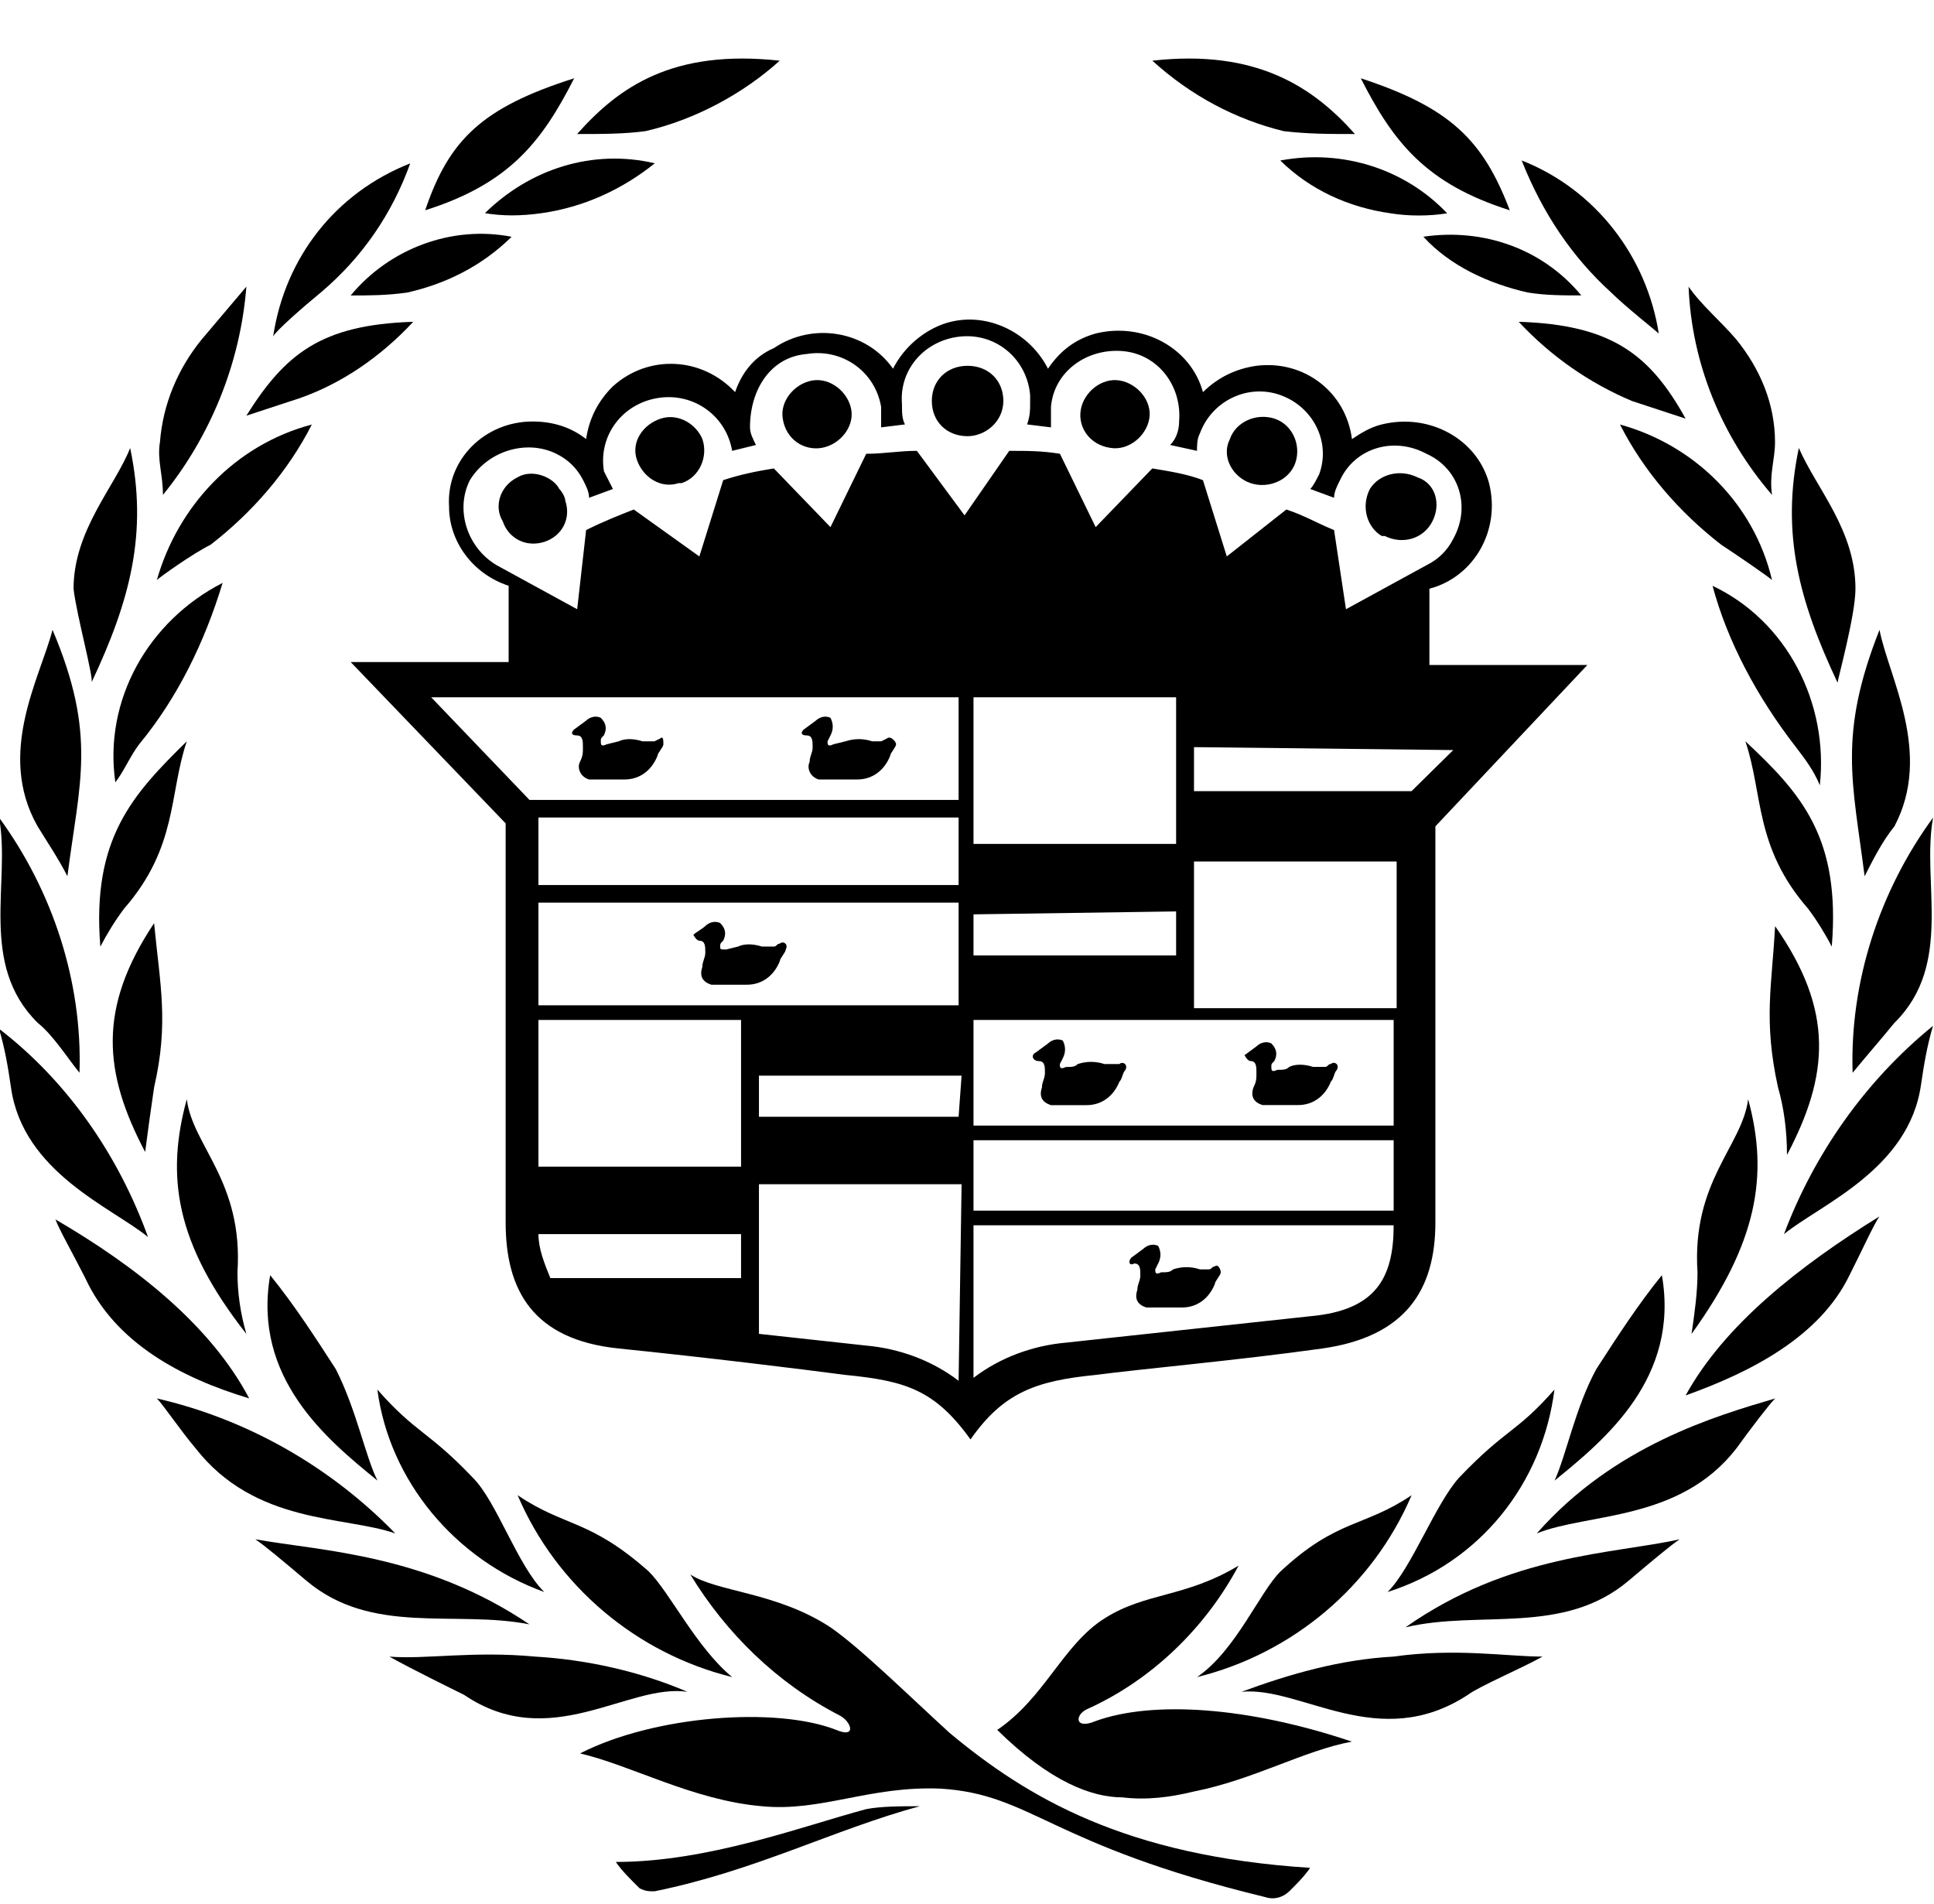 <svg width="64" height="63" viewBox="0 0 64 63" fill="none" xmlns="http://www.w3.org/2000/svg">
<g clip-path="url(#clip0_10704_16236)">
<path d="M36.254 56.949C35.564 57.241 35.564 56.755 35.958 56.561C38.128 55.59 39.903 53.843 40.987 51.805C39.212 52.873 37.931 52.678 36.55 53.552C35.169 54.426 34.578 56.173 33 57.241C34.775 58.988 36.156 59.473 37.142 59.473C37.931 59.57 38.719 59.473 39.508 59.279C41.48 58.891 43.157 57.92 44.735 57.629C41.283 56.464 38.128 56.27 36.254 56.949Z" fill="black"/>
<path d="M28.662 59.863C26.493 60.445 23.436 61.61 20.379 61.61C20.576 61.901 20.872 62.192 21.168 62.484C21.365 62.581 21.464 62.581 21.661 62.581C25.014 61.901 27.577 60.542 30.437 59.766C29.846 59.766 29.155 59.766 28.662 59.863Z" fill="black"/>
<path d="M46.115 54.815C44.34 54.912 42.664 55.397 41.086 55.98C43.058 55.786 45.622 58.018 48.58 56.077C48.975 55.786 50.355 55.203 51.046 54.815C49.862 54.815 48.186 54.524 46.115 54.815Z" fill="black"/>
<path d="M39.613 55.493C42.769 54.716 45.431 52.484 46.713 49.475C45.136 50.542 44.248 50.251 42.374 51.998C41.684 52.678 40.895 54.619 39.613 55.493Z" fill="black"/>
<path d="M25.803 2.008C22.253 1.62 20.478 2.882 19.098 4.435C19.887 4.435 20.675 4.435 21.366 4.338C23.042 3.95 24.62 3.076 25.803 2.008Z" fill="black"/>
<path d="M17.921 7.054C19.301 6.859 20.583 6.277 21.668 5.403C19.597 4.918 17.526 5.598 16.047 7.054C16.639 7.151 17.23 7.151 17.921 7.054Z" fill="black"/>
<path d="M10.617 9.677C11.997 8.512 12.983 7.056 13.575 5.406C11.11 6.377 9.434 8.512 9.039 11.133C9.138 10.939 10.025 10.163 10.617 9.677Z" fill="black"/>
<path d="M11.605 9.777C12.197 9.777 12.789 9.777 13.479 9.68C14.761 9.388 15.944 8.806 16.93 7.835C14.958 7.447 12.887 8.224 11.605 9.777Z" fill="black"/>
<path d="M13.675 10.648C10.618 10.745 9.434 11.716 8.152 13.755C8.744 13.56 9.336 13.366 9.927 13.172C11.308 12.687 12.59 11.813 13.675 10.648Z" fill="black"/>
<path d="M19.001 2.59C15.944 3.561 14.859 4.628 14.07 6.958C16.831 6.084 17.916 4.725 19.001 2.59Z" fill="black"/>
<path d="M7.367 19.287C4.902 20.549 3.423 23.17 3.817 25.888C4.113 25.5 4.31 25.014 4.606 24.626C5.888 23.073 6.776 21.229 7.367 19.287Z" fill="black"/>
<path d="M-0.031 34.041C0.166 34.721 0.265 35.303 0.363 35.982C0.758 38.797 3.716 39.962 4.899 40.933C3.913 38.215 2.237 35.788 -0.031 34.041Z" fill="black"/>
<path d="M12.491 48.99C12.097 48.214 11.801 46.66 11.111 45.301C10.421 44.234 9.73 43.166 8.941 42.195C8.35 45.593 10.815 47.631 12.491 48.99Z" fill="black"/>
<path d="M18.011 52.678C17.123 51.805 16.433 49.669 15.644 48.893C14.165 47.339 13.77 47.437 12.488 45.98C12.883 48.99 15.052 51.611 18.011 52.678Z" fill="black"/>
<path d="M1.836 40.35C1.935 40.641 2.428 41.514 2.822 42.291C3.808 44.426 5.978 45.591 8.246 46.271C6.964 43.844 4.498 41.903 1.836 40.35Z" fill="black"/>
<path d="M8.449 50.934C8.745 51.128 9.435 51.71 10.126 52.293C12.295 54.137 15.056 53.263 17.521 53.749C14.07 51.419 10.619 51.322 8.449 50.934Z" fill="black"/>
<path d="M5.191 46.273C5.389 46.468 5.98 47.341 6.473 47.924C8.446 50.447 11.404 50.156 13.08 50.739C10.911 48.506 8.15 46.953 5.191 46.273Z" fill="black"/>
<path d="M7.858 42.1C8.055 39.091 6.378 37.926 6.181 36.373C5.491 38.897 5.787 41.129 8.153 44.139C7.956 43.459 7.858 42.78 7.858 42.1Z" fill="black"/>
<path d="M4.803 38.118C4.902 37.342 5 36.662 5.099 35.983C5.592 33.847 5.296 32.585 5.099 30.547C3.225 33.362 3.423 35.497 4.803 38.118Z" fill="black"/>
<path d="M1.251 33.848C1.744 34.236 2.237 35.012 2.631 35.498C2.73 32.489 1.744 29.48 -0.031 27.053C0.363 29.188 -0.722 31.906 1.251 33.848Z" fill="black"/>
<path d="M3.321 31.324C3.519 30.936 3.814 30.451 4.11 30.062C5.885 28.024 5.589 26.276 6.181 24.529C4.406 26.276 3.026 27.733 3.321 31.324Z" fill="black"/>
<path d="M3.025 22.59C4.307 19.872 4.899 17.639 4.307 14.824C3.814 16.086 2.434 17.542 2.434 19.484C2.532 20.357 3.124 22.493 3.025 22.59Z" fill="black"/>
<path d="M2.231 28.994C2.626 25.887 3.217 24.334 1.738 20.84C1.344 22.393 -0.136 24.917 1.245 27.343C1.541 27.829 1.935 28.411 2.231 28.994Z" fill="black"/>
<path d="M10.319 14.047C7.755 14.726 5.882 16.765 5.191 19.192C5.29 19.095 6.375 18.318 6.966 18.027C8.347 16.959 9.53 15.6 10.319 14.047Z" fill="black"/>
<path d="M5.392 16.376C6.97 14.435 7.956 12.008 8.153 9.484C7.66 10.067 7.167 10.649 6.674 11.232C5.885 12.202 5.392 13.367 5.293 14.629C5.195 15.211 5.392 15.697 5.392 16.376Z" fill="black"/>
<path d="M44.838 4.435C43.458 2.882 41.584 1.62 38.133 2.008C39.415 3.173 40.894 3.95 42.472 4.338C43.261 4.435 44.049 4.435 44.838 4.435Z" fill="black"/>
<path d="M42.367 5.311C43.353 6.282 44.635 6.864 46.016 7.058C46.607 7.155 47.298 7.155 47.889 7.058C46.509 5.602 44.438 4.923 42.367 5.311Z" fill="black"/>
<path d="M53.314 9.677C53.807 10.162 54.793 10.939 54.892 11.036C54.497 8.512 52.821 6.279 50.355 5.309C51.046 7.056 52.032 8.512 53.314 9.677Z" fill="black"/>
<path d="M52.328 9.775C51.046 8.222 49.074 7.542 47.102 7.833C47.989 8.804 49.271 9.387 50.553 9.678C51.145 9.775 51.736 9.775 52.328 9.775Z" fill="black"/>
<path d="M50.258 10.648C51.343 11.813 52.624 12.687 54.005 13.269C54.597 13.463 55.188 13.658 55.78 13.852C54.597 11.716 53.315 10.745 50.258 10.648Z" fill="black"/>
<path d="M49.962 6.958C49.074 4.628 47.99 3.561 45.031 2.59C46.116 4.725 47.201 6.084 49.962 6.958Z" fill="black"/>
<path d="M59.433 24.724C59.729 25.112 60.025 25.5 60.222 25.985C60.518 23.267 59.137 20.55 56.672 19.385C57.165 21.229 58.151 23.073 59.433 24.724Z" fill="black"/>
<path d="M59.035 40.837C60.218 39.867 63.177 38.702 63.571 35.887C63.67 35.207 63.768 34.625 63.966 33.945C61.698 35.79 60.021 38.216 59.035 40.837Z" fill="black"/>
<path d="M54.995 42.195C54.206 43.166 53.516 44.234 52.826 45.301C52.136 46.563 51.84 48.117 51.445 48.99C53.122 47.631 55.587 45.593 54.995 42.195Z" fill="black"/>
<path d="M51.44 45.98C50.158 47.437 49.862 47.242 48.285 48.893C47.496 49.766 46.707 51.902 45.918 52.678C48.975 51.708 51.046 49.087 51.44 45.98Z" fill="black"/>
<path d="M55.781 46.173C57.951 45.397 60.219 44.232 61.205 42.193C61.599 41.417 61.994 40.543 62.191 40.252C59.528 41.902 57.063 43.843 55.781 46.173Z" fill="black"/>
<path d="M53.907 52.293C54.598 51.71 55.288 51.128 55.584 50.934C53.414 51.419 49.963 51.419 46.512 53.846C48.977 53.263 51.738 54.137 53.907 52.293Z" fill="black"/>
<path d="M50.855 50.739C52.532 50.059 55.589 50.35 57.462 47.924C57.955 47.244 58.547 46.468 58.744 46.273C56.772 46.856 53.419 47.827 50.855 50.739Z" fill="black"/>
<path d="M57.85 36.373C57.653 37.926 55.977 39.091 56.174 42.1C56.174 42.78 56.075 43.459 55.977 44.139C58.146 41.129 58.54 38.897 57.85 36.373Z" fill="black"/>
<path d="M58.839 35.983C59.037 36.663 59.135 37.439 59.135 38.216C60.516 35.595 60.713 33.459 58.741 30.645C58.642 32.586 58.346 33.751 58.839 35.983Z" fill="black"/>
<path d="M61.307 35.498C61.702 35.012 62.294 34.333 62.688 33.848C64.66 31.906 63.576 29.188 63.97 27.053C62.195 29.48 61.209 32.489 61.307 35.498Z" fill="black"/>
<path d="M57.758 24.529C58.349 26.276 58.054 28.024 59.829 30.062C60.124 30.451 60.42 30.936 60.617 31.324C60.913 27.733 59.631 26.276 57.758 24.529Z" fill="black"/>
<path d="M61.401 19.484C61.401 17.542 60.119 16.183 59.527 14.824C58.935 17.639 59.527 19.872 60.809 22.59C60.809 22.493 61.401 20.357 61.401 19.484Z" fill="black"/>
<path d="M61.704 28.994C62 28.411 62.296 27.829 62.69 27.343C63.972 24.917 62.493 22.393 62.197 20.84C60.817 24.334 61.31 25.887 61.704 28.994Z" fill="black"/>
<path d="M56.962 18.027C57.554 18.415 58.54 19.095 58.639 19.192C58.047 16.668 56.075 14.726 53.609 14.047C54.398 15.6 55.582 16.959 56.962 18.027Z" fill="black"/>
<path d="M58.739 14.629C58.739 13.367 58.246 12.202 57.457 11.232C56.964 10.649 56.273 10.067 55.879 9.484C55.977 12.008 56.964 14.435 58.64 16.376C58.541 15.697 58.739 15.211 58.739 14.629Z" fill="black"/>
<path d="M27.479 53.845C25.704 52.68 23.731 52.68 22.844 52.098C24.027 54.039 25.704 55.689 27.774 56.757C28.169 56.951 28.366 57.533 27.676 57.242C25.704 56.466 21.661 56.757 19.195 58.019C20.872 58.407 22.942 59.572 25.21 59.766C27.183 59.96 28.761 59.087 31.127 59.184C34.184 59.378 34.677 61.028 41.876 62.775C42.172 62.872 42.467 62.775 42.664 62.581C42.862 62.387 43.158 62.096 43.355 61.805C37.241 61.416 33.987 59.475 31.423 57.339C30.042 56.078 28.465 54.524 27.479 53.845Z" fill="black"/>
<path d="M22.748 55.981C21.17 55.302 19.395 54.913 17.719 54.816C15.648 54.622 14.07 54.913 12.887 54.816C13.577 55.205 14.957 55.884 15.352 56.078C18.212 58.02 20.776 55.69 22.748 55.981Z" fill="black"/>
<path d="M24.229 55.493C23.046 54.522 22.158 52.678 21.468 51.998C19.496 50.251 18.707 50.542 17.129 49.475C18.411 52.484 21.073 54.716 24.229 55.493Z" fill="black"/>
<path d="M21.854 24.433L21.657 24.53C21.558 24.53 21.46 24.53 21.262 24.53C20.967 24.433 20.671 24.433 20.474 24.53L20.079 24.627C19.882 24.724 19.882 24.627 19.882 24.53C19.882 24.433 19.882 24.433 19.981 24.335C20.079 24.141 20.079 23.947 19.882 23.753C19.685 23.656 19.488 23.753 19.389 23.85L18.994 24.141C18.896 24.238 18.896 24.335 19.093 24.335C19.29 24.335 19.29 24.53 19.29 24.724C19.29 24.918 19.29 25.015 19.192 25.209C19.093 25.403 19.192 25.695 19.488 25.792H19.586C19.981 25.792 20.375 25.792 20.671 25.792C21.164 25.792 21.558 25.5 21.756 25.015C21.756 24.918 21.953 24.724 21.953 24.627C21.953 24.53 21.953 24.335 21.854 24.433Z" fill="black"/>
<path d="M29.357 24.433L29.16 24.53C29.061 24.53 28.963 24.53 28.864 24.53C28.568 24.433 28.272 24.433 27.977 24.53L27.582 24.627C27.385 24.724 27.385 24.627 27.385 24.53L27.483 24.335C27.582 24.141 27.582 23.947 27.483 23.753C27.286 23.656 27.089 23.753 26.991 23.85L26.596 24.141C26.497 24.238 26.497 24.335 26.695 24.335C26.892 24.335 26.892 24.53 26.892 24.724C26.892 24.918 26.793 25.015 26.793 25.209C26.695 25.403 26.793 25.695 27.089 25.792C27.188 25.792 27.188 25.792 27.286 25.792C27.681 25.792 28.075 25.792 28.371 25.792C28.864 25.792 29.259 25.5 29.456 25.015C29.456 24.918 29.653 24.724 29.653 24.627C29.653 24.53 29.456 24.335 29.357 24.433Z" fill="black"/>
<path d="M32.019 14.433C32.611 14.433 33.203 13.948 33.203 13.268C33.203 12.589 32.709 12.104 32.019 12.104C31.329 12.104 30.836 12.589 30.836 13.268C30.836 13.948 31.329 14.433 32.019 14.433Z" fill="black"/>
<path d="M27.185 14.821C27.777 14.724 28.27 14.142 28.171 13.559C28.073 12.977 27.481 12.492 26.889 12.589C26.298 12.686 25.805 13.268 25.903 13.851C26.002 14.53 26.593 14.918 27.185 14.821Z" fill="black"/>
<path d="M21.864 13.852C21.272 14.046 20.878 14.628 21.075 15.211C21.272 15.793 21.864 16.181 22.455 15.987H22.554C23.146 15.793 23.441 15.114 23.244 14.531C23.047 14.046 22.455 13.658 21.864 13.852Z" fill="black"/>
<path d="M17.129 15.792C16.537 16.083 16.34 16.763 16.636 17.248C16.833 17.831 17.425 18.122 18.017 17.928C18.608 17.733 18.904 17.151 18.707 16.569C18.707 16.472 18.608 16.277 18.509 16.18C18.312 15.792 17.622 15.501 17.129 15.792Z" fill="black"/>
<path d="M36.751 14.821C37.343 14.918 37.934 14.433 38.033 13.851C38.132 13.268 37.639 12.686 37.047 12.589C36.455 12.492 35.864 12.977 35.765 13.559C35.666 14.142 36.061 14.724 36.751 14.821Z" fill="black"/>
<path d="M41.389 15.988C41.98 16.183 42.67 15.891 42.868 15.309C43.065 14.726 42.769 14.047 42.177 13.853C41.586 13.659 40.895 13.95 40.698 14.532C40.402 15.115 40.797 15.794 41.389 15.988Z" fill="black"/>
<path d="M45.824 17.736C46.415 18.028 47.105 17.834 47.401 17.251C47.697 16.669 47.5 15.989 46.908 15.795C46.316 15.504 45.626 15.698 45.33 16.183C45.035 16.766 45.232 17.445 45.725 17.736C45.725 17.736 45.725 17.736 45.824 17.736Z" fill="black"/>
<path d="M34.382 35.112C34.579 35.112 34.579 35.306 34.579 35.501C34.579 35.695 34.48 35.792 34.48 35.986C34.382 36.277 34.48 36.471 34.776 36.568H34.875C35.269 36.568 35.664 36.568 35.96 36.568C36.453 36.568 36.847 36.277 37.044 35.792C37.143 35.695 37.143 35.501 37.242 35.404C37.34 35.209 37.143 35.112 37.044 35.209C36.946 35.209 36.847 35.209 36.847 35.209C36.748 35.209 36.65 35.209 36.551 35.209C36.255 35.112 35.96 35.112 35.664 35.209C35.565 35.306 35.467 35.306 35.269 35.306C35.072 35.404 35.072 35.306 35.072 35.209L35.171 35.015C35.269 34.821 35.269 34.627 35.171 34.433C34.974 34.336 34.776 34.433 34.678 34.53L34.283 34.821C34.086 34.918 34.185 35.112 34.382 35.112Z" fill="black"/>
<path d="M41.381 35.109C41.578 35.109 41.578 35.303 41.578 35.497C41.578 35.691 41.578 35.788 41.479 35.983C41.381 36.274 41.479 36.468 41.775 36.565H41.874C42.268 36.565 42.663 36.565 42.959 36.565C43.452 36.565 43.846 36.274 44.043 35.788C44.142 35.691 44.142 35.497 44.24 35.4C44.339 35.206 44.142 35.109 44.043 35.206C43.945 35.206 43.945 35.303 43.846 35.303C43.748 35.303 43.649 35.303 43.452 35.303C43.156 35.206 42.86 35.206 42.663 35.303C42.564 35.4 42.465 35.4 42.268 35.4C42.071 35.497 42.071 35.4 42.071 35.303C42.071 35.206 42.071 35.206 42.17 35.109C42.268 34.915 42.268 34.721 42.071 34.526C41.874 34.429 41.677 34.526 41.578 34.624L41.184 34.915C41.184 34.915 41.282 35.109 41.381 35.109Z" fill="black"/>
<path d="M23.142 31.127C23.34 31.127 23.34 31.321 23.34 31.515C23.34 31.709 23.241 31.806 23.241 32C23.142 32.291 23.241 32.486 23.537 32.583H23.636C24.03 32.583 24.424 32.583 24.72 32.583C25.213 32.583 25.608 32.291 25.805 31.806C25.805 31.709 26.002 31.515 26.002 31.418C26.101 31.224 25.904 31.127 25.805 31.224C25.706 31.224 25.706 31.321 25.608 31.321C25.509 31.321 25.411 31.321 25.213 31.321C24.918 31.224 24.622 31.224 24.424 31.321L24.03 31.418C23.833 31.418 23.833 31.418 23.833 31.321C23.833 31.224 23.833 31.224 23.931 31.127C24.03 30.932 24.03 30.738 23.833 30.544C23.636 30.447 23.438 30.544 23.34 30.641C23.241 30.738 23.044 30.835 22.945 30.932C22.945 30.932 23.044 31.127 23.142 31.127Z" fill="black"/>
<path d="M37.538 41.808C37.736 41.808 37.736 42.002 37.736 42.196C37.736 42.391 37.637 42.488 37.637 42.682C37.538 42.973 37.637 43.167 37.933 43.264H38.031C38.426 43.264 38.82 43.264 39.116 43.264C39.609 43.264 40.004 42.973 40.201 42.488C40.201 42.391 40.398 42.197 40.398 42.099C40.398 42.002 40.3 41.808 40.201 41.905C40.102 41.905 40.102 42.002 40.004 42.002C39.905 42.002 39.806 42.002 39.708 42.002C39.412 41.905 39.116 41.905 38.82 42.002C38.722 42.099 38.623 42.099 38.426 42.099C38.229 42.197 38.229 42.099 38.229 42.002L38.327 41.808C38.426 41.614 38.426 41.42 38.327 41.226C38.13 41.129 37.933 41.226 37.834 41.323L37.44 41.614C37.341 41.711 37.341 41.905 37.538 41.808Z" fill="black"/>
<path d="M24.326 12.976C23.241 11.812 21.466 11.714 20.283 12.782C19.79 13.268 19.494 13.85 19.396 14.529C18.903 14.141 18.311 13.947 17.621 13.947C16.043 13.947 14.761 15.209 14.86 16.762C14.86 17.927 15.649 18.995 16.832 19.383V21.907H11.605L16.733 27.245V40.447C16.733 42.68 17.621 44.33 20.48 44.621C23.34 44.912 26.496 45.3 27.975 45.495C29.947 45.689 30.933 45.98 32.116 47.63C33.201 46.077 34.286 45.689 36.258 45.495C37.737 45.3 40.991 45.009 43.752 44.621C46.514 44.233 47.5 42.68 47.5 40.447V27.343L52.529 22.004H47.302V19.48C48.782 19.092 49.669 17.539 49.275 15.986C48.88 14.529 47.302 13.656 45.725 14.044C45.33 14.141 45.034 14.335 44.739 14.529C44.541 12.976 43.161 11.909 41.583 12.103C40.893 12.2 40.301 12.491 39.808 12.976C39.413 11.52 37.836 10.647 36.258 11.035C35.568 11.229 35.075 11.617 34.68 12.2C33.99 10.841 32.314 10.161 30.933 10.841C30.341 11.132 29.848 11.617 29.552 12.2C28.665 10.938 26.89 10.647 25.608 11.52C24.918 11.812 24.523 12.394 24.326 12.976ZM17.522 26.469L14.268 23.072H31.722V26.469H17.522ZM24.523 42.291H18.212C18.015 41.806 17.818 41.321 17.818 40.835H24.523V42.291ZM24.523 38.603H17.818V33.749H24.523V38.603ZM31.722 45.689C30.834 45.009 29.75 44.621 28.665 44.524L25.115 44.136V39.185H31.821L31.722 45.689ZM31.722 36.953H25.115V35.593H31.821L31.722 36.953ZM31.722 33.264H17.818V29.866H31.722V33.264ZM31.722 29.284H17.818V27.051H31.722V29.284ZM32.215 23.072H38.92V27.925H32.215V23.072ZM38.92 30.158V31.614H32.215V30.255L38.92 30.158ZM43.358 43.553L35.272 44.427C34.187 44.524 33.102 44.912 32.215 45.592V40.544H46.119C46.119 42.291 45.527 43.359 43.358 43.553ZM46.119 40.059H32.215V37.729H46.119V40.059ZM46.119 37.244H32.215V33.749H46.119V37.244ZM46.119 33.361H39.512V28.507H46.218V33.361H46.119ZM48.091 24.819L46.711 26.178H39.512V24.722L48.091 24.819ZM26.693 11.714C27.876 11.52 28.961 12.297 29.158 13.462C29.158 13.656 29.158 13.85 29.158 14.141L29.947 14.044C29.848 13.85 29.848 13.656 29.848 13.365C29.75 12.2 30.637 11.229 31.821 11.132C33.004 11.035 33.99 11.909 34.089 13.073C34.089 13.171 34.089 13.268 34.089 13.365C34.089 13.559 34.089 13.753 33.99 14.044L34.779 14.141C34.779 13.947 34.779 13.753 34.779 13.462C34.877 12.297 35.962 11.52 37.145 11.617C38.329 11.714 39.118 12.782 39.019 13.947C39.019 14.238 38.92 14.529 38.723 14.724L39.611 14.918C39.611 14.724 39.611 14.529 39.709 14.335C40.104 13.268 41.287 12.685 42.372 13.073C43.457 13.462 44.048 14.627 43.654 15.694C43.555 15.888 43.457 16.082 43.358 16.18L44.147 16.471C44.147 16.277 44.245 16.082 44.344 15.888C44.837 14.821 46.119 14.432 47.204 15.015C48.288 15.5 48.683 16.762 48.091 17.83C47.894 18.218 47.598 18.509 47.204 18.703L44.541 20.159L44.147 17.539C43.654 17.344 43.161 17.053 42.569 16.859L40.597 18.412L39.808 15.888C39.315 15.694 38.723 15.597 38.132 15.5L36.258 17.442L35.075 15.015C34.483 14.918 33.99 14.918 33.398 14.918L31.919 17.053L30.341 14.918C29.75 14.918 29.257 15.015 28.665 15.015L27.482 17.442L25.608 15.5C25.017 15.597 24.523 15.694 23.932 15.888L23.143 18.412L20.973 16.859C20.48 17.053 19.987 17.247 19.396 17.539L19.1 20.159L16.437 18.703C15.451 18.121 15.057 16.859 15.55 15.888C16.142 14.918 17.424 14.529 18.41 15.015C18.804 15.209 19.1 15.5 19.297 15.888C19.396 16.082 19.494 16.277 19.494 16.471L20.283 16.18C20.185 15.986 20.086 15.791 19.987 15.597C19.79 14.432 20.579 13.365 21.762 13.171C22.946 12.976 24.03 13.753 24.228 14.918L25.017 14.724C24.918 14.529 24.819 14.335 24.819 14.141C24.819 12.879 25.509 11.812 26.693 11.714Z" fill="black"/>
</g>
<defs>
<clipPath id="clip0_10704_16236">
<rect width="64" height="63" fill="white"/>
</clipPath>
</defs>
</svg>
